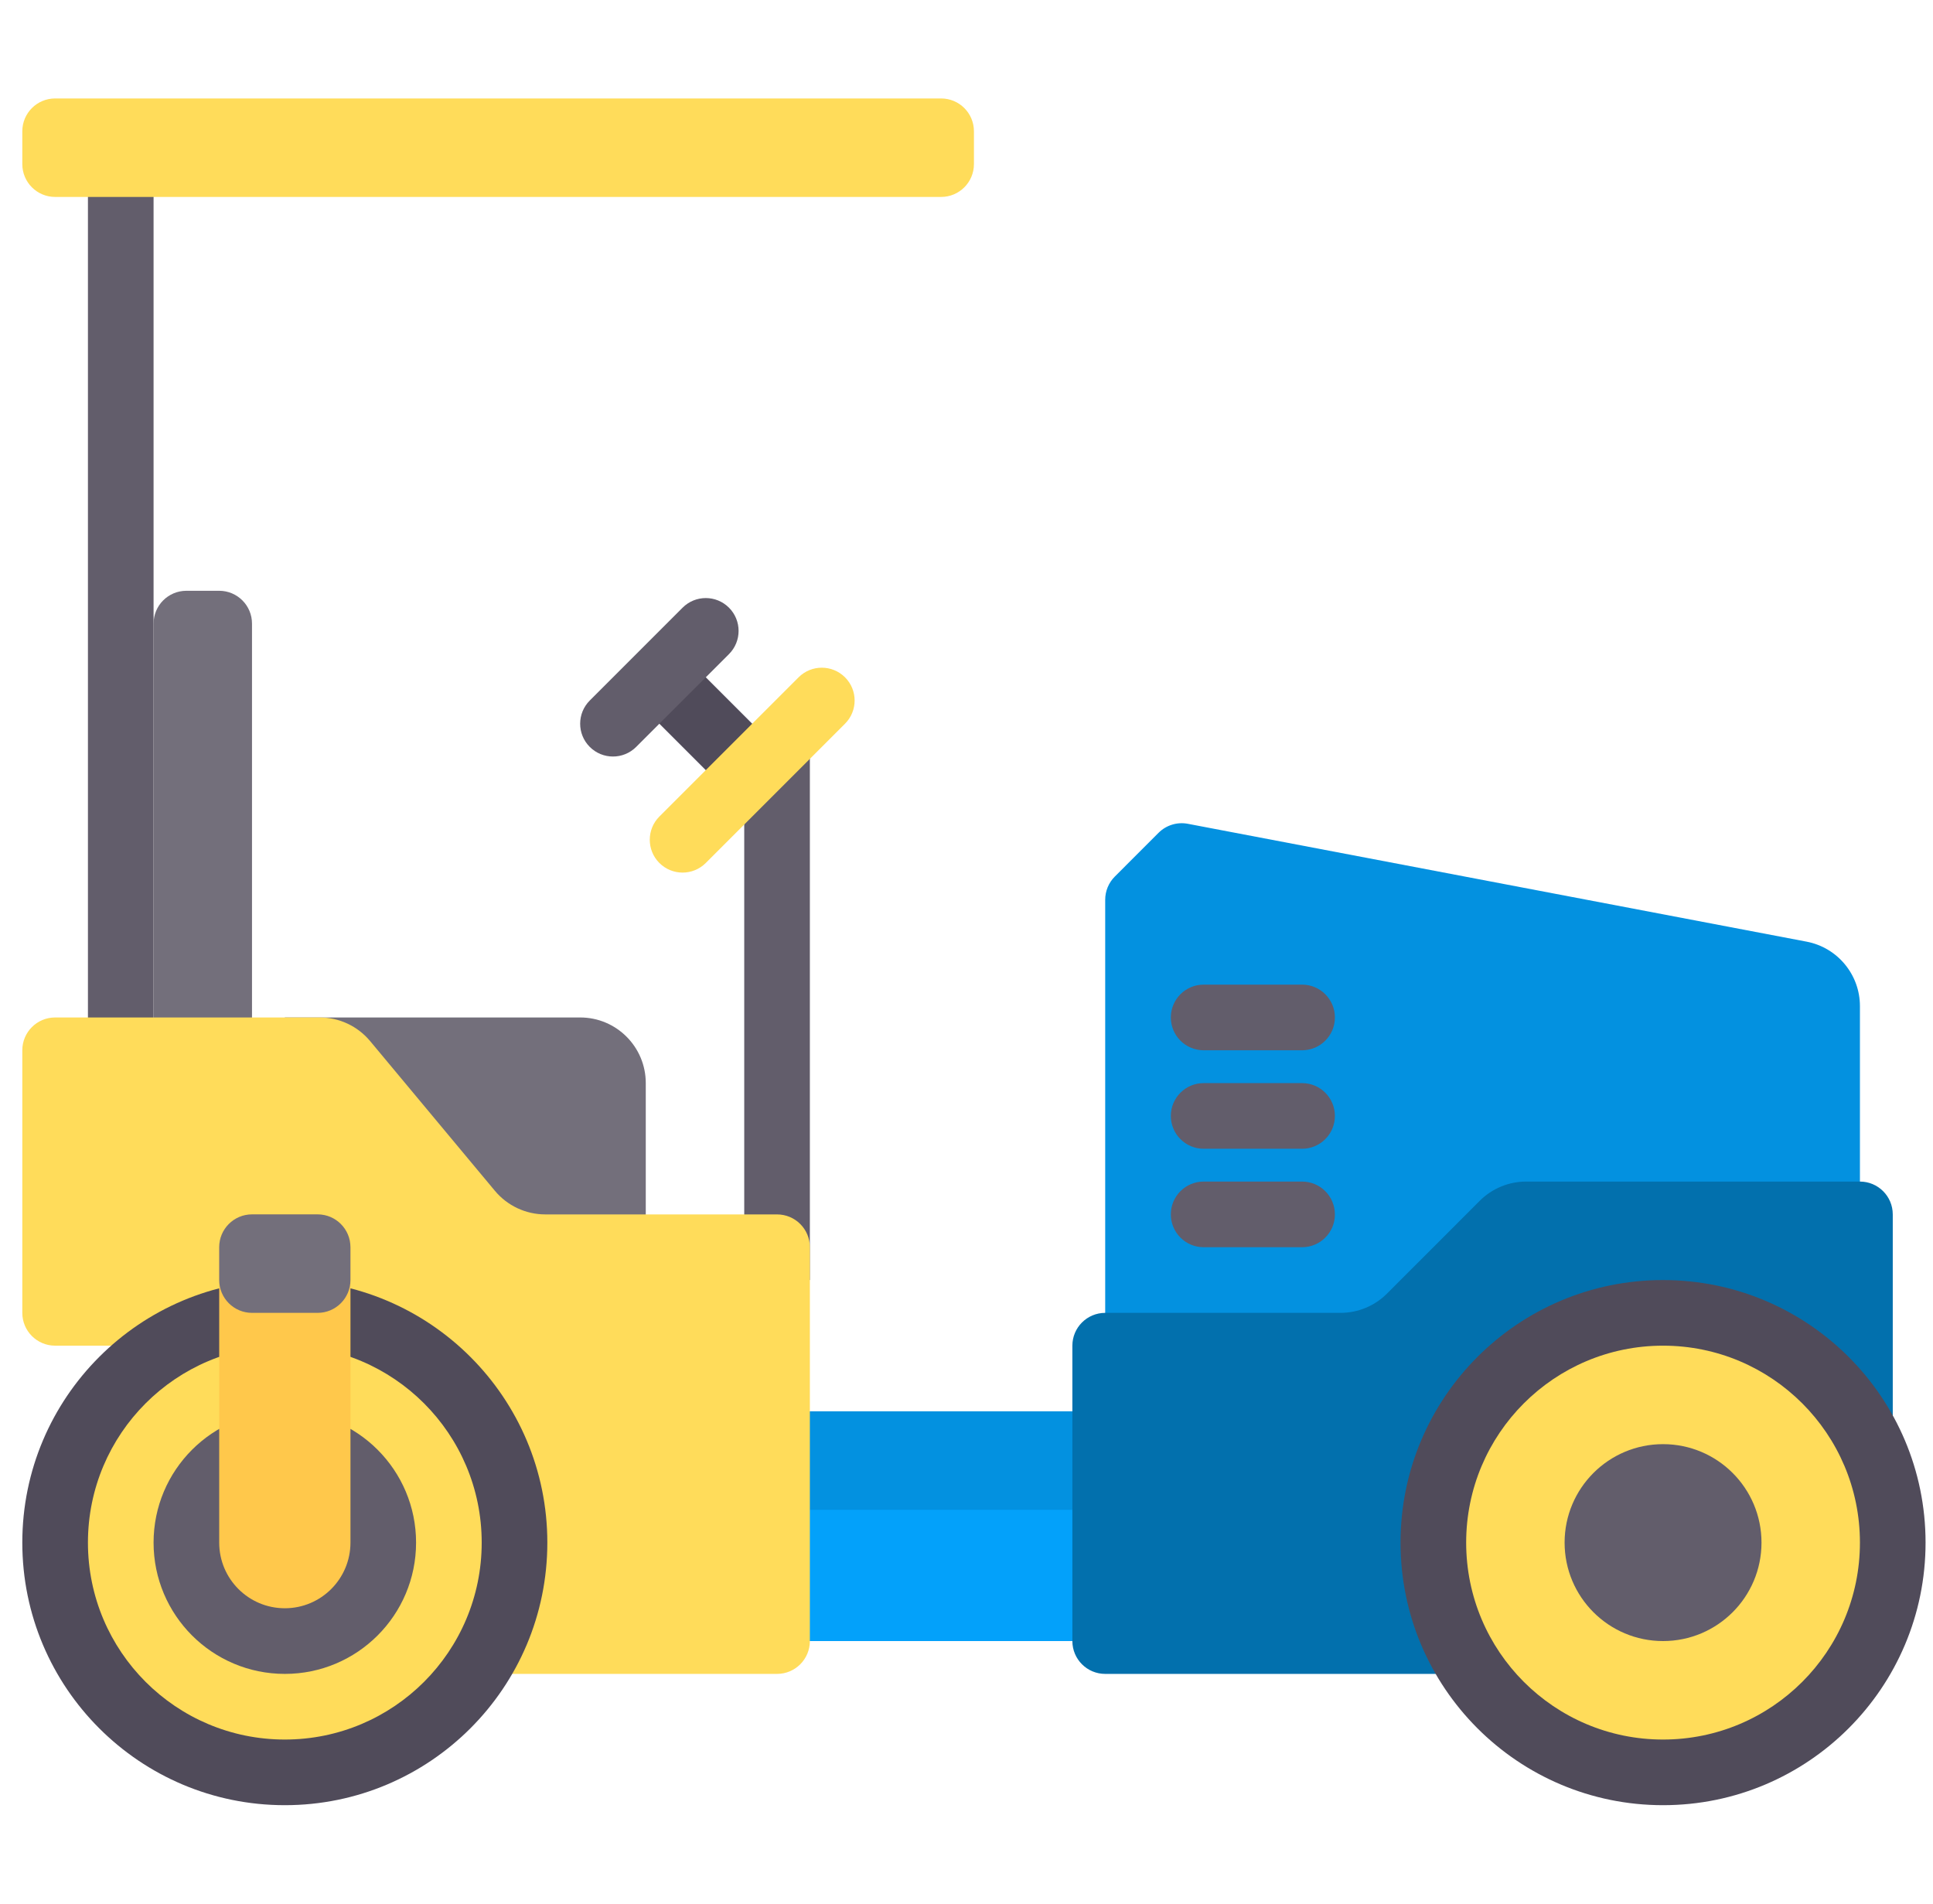 <svg width="65" height="64" viewBox="0 0 65 64" fill="none" xmlns="http://www.w3.org/2000/svg">
<g clip-path="url(#clip0_3713_613)">
<path d="M38.267 49.655H25.026V55.172H38.267V49.655Z" fill="#03A1FA"/>
<path d="M38.267 47.448H25.026V50.759H38.267V47.448Z" fill="#0391E0"/>
<path d="M62.543 41.931V33.826C62.543 32.767 61.79 31.857 60.749 31.658L39.944 27.696C39.586 27.627 39.216 27.741 38.958 27.999L37.487 29.47C37.28 29.677 37.164 29.958 37.164 30.25V45.241H62.543V41.931Z" fill="#0391E0"/>
<path d="M37.164 56.276H61.44C62.658 56.276 63.647 55.288 63.647 54.069V40.828C63.647 40.218 63.152 39.724 62.543 39.724H51.319C50.734 39.724 50.172 39.957 49.759 40.37L46.638 43.492C46.224 43.906 45.662 44.138 45.077 44.138H37.164C36.554 44.138 36.06 44.632 36.06 45.242V55.172C36.06 55.782 36.554 56.276 37.164 56.276Z" fill="#0270AD"/>
<path d="M5.164 5.517H2.957V35.31H5.164V5.517Z" fill="#625D6B"/>
<path d="M7.371 19.862H6.267C5.658 19.862 5.164 20.356 5.164 20.966V35.31H8.474V20.965C8.474 20.356 7.98 19.862 7.371 19.862Z" fill="#736F7B"/>
<path d="M24.513 26.672L26.074 25.111L22.953 21.99L21.392 23.551L24.513 26.672Z" fill="#504B5A"/>
<path d="M27.233 25.379H25.026V43.034H27.233V25.379Z" fill="#625D6B"/>
<path d="M21.715 41.931H9.578V34.207H19.509C20.727 34.207 21.715 35.195 21.715 36.414V41.931Z" fill="#736F7B"/>
<path d="M5.164 45.241H1.853C1.244 45.241 0.75 44.747 0.75 44.138V35.31C0.75 34.701 1.244 34.207 1.853 34.207H10.751C11.406 34.207 12.027 34.498 12.446 35.001L16.64 40.033C17.059 40.536 17.68 40.828 18.336 40.828H26.129C26.739 40.828 27.233 41.322 27.233 41.931V55.172C27.233 55.782 26.739 56.276 26.129 56.276H5.164V45.241Z" fill="#FFDC5A"/>
<path d="M9.578 60.69C14.453 60.69 18.405 56.737 18.405 51.862C18.405 46.987 14.453 43.035 9.578 43.035C4.702 43.035 0.75 46.987 0.75 51.862C0.75 56.737 4.702 60.69 9.578 60.69Z" fill="#504B5A"/>
<path d="M9.578 58.483C13.234 58.483 16.198 55.519 16.198 51.862C16.198 48.206 13.234 45.241 9.578 45.241C5.921 45.241 2.957 48.206 2.957 51.862C2.957 55.519 5.921 58.483 9.578 58.483Z" fill="#FFDC5A"/>
<path d="M9.578 56.276C12.015 56.276 13.991 54.3 13.991 51.862C13.991 49.425 12.015 47.448 9.578 47.448C7.14 47.448 5.164 49.425 5.164 51.862C5.164 54.3 7.14 56.276 9.578 56.276Z" fill="#625D6B"/>
<path d="M55.922 60.69C60.798 60.69 64.75 56.737 64.75 51.862C64.75 46.987 60.798 43.035 55.922 43.035C51.047 43.035 47.095 46.987 47.095 51.862C47.095 56.737 51.047 60.69 55.922 60.69Z" fill="#504B5A"/>
<path d="M55.922 58.483C59.579 58.483 62.543 55.519 62.543 51.862C62.543 48.206 59.579 45.241 55.922 45.241C52.266 45.241 49.302 48.206 49.302 51.862C49.302 55.519 52.266 58.483 55.922 58.483Z" fill="#FFDC5A"/>
<path d="M55.922 55.172C57.751 55.172 59.233 53.69 59.233 51.862C59.233 50.034 57.751 48.552 55.922 48.552C54.094 48.552 52.612 50.034 52.612 51.862C52.612 53.69 54.094 55.172 55.922 55.172Z" fill="#625D6B"/>
<path d="M9.578 54.069C8.359 54.069 7.371 53.081 7.371 51.862V41.931C7.371 41.322 7.865 40.828 8.474 40.828H10.681C11.29 40.828 11.785 41.322 11.785 41.931V51.862C11.784 53.081 10.796 54.069 9.578 54.069Z" fill="#FFC84B"/>
<path d="M10.681 44.138H8.474C7.865 44.138 7.371 43.644 7.371 43.034V41.931C7.371 41.322 7.865 40.827 8.474 40.827H10.681C11.29 40.827 11.784 41.322 11.784 41.931V43.034C11.784 43.644 11.29 44.138 10.681 44.138Z" fill="#736F7B"/>
<path d="M28.415 24.331L23.733 29.013C23.302 29.444 22.604 29.444 22.172 29.013C21.742 28.582 21.742 27.883 22.172 27.452L26.854 22.771C27.285 22.34 27.983 22.34 28.415 22.771C28.846 23.202 28.846 23.9 28.415 24.331Z" fill="#FFDC5A"/>
<path d="M24.513 21.991L21.392 25.111C20.961 25.542 20.263 25.542 19.832 25.111C19.401 24.681 19.401 23.982 19.832 23.551L22.953 20.43C23.384 19.999 24.082 19.999 24.513 20.43C24.944 20.861 24.944 21.56 24.513 21.991Z" fill="#625D6B"/>
<path d="M31.646 6.621H1.853C1.244 6.621 0.75 6.127 0.75 5.517V4.414C0.75 3.804 1.244 3.31 1.853 3.31H31.647C32.256 3.31 32.75 3.804 32.75 4.414V5.517C32.75 6.127 32.256 6.621 31.646 6.621Z" fill="#FFDC5A"/>
<path d="M43.785 38.621H40.474C39.865 38.621 39.371 38.127 39.371 37.517C39.371 36.908 39.865 36.414 40.474 36.414H43.785C44.394 36.414 44.888 36.908 44.888 37.517C44.888 38.127 44.394 38.621 43.785 38.621Z" fill="#625D6B"/>
<path d="M43.785 35.31H40.474C39.865 35.31 39.371 34.816 39.371 34.207C39.371 33.597 39.865 33.103 40.474 33.103H43.785C44.394 33.103 44.888 33.597 44.888 34.207C44.888 34.816 44.394 35.31 43.785 35.31Z" fill="#625D6B"/>
<path d="M43.785 41.931H40.474C39.865 41.931 39.371 41.437 39.371 40.828C39.371 40.218 39.865 39.724 40.474 39.724H43.785C44.394 39.724 44.888 40.218 44.888 40.828C44.888 41.437 44.394 41.931 43.785 41.931Z" fill="#625D6B"/>
</g>
<defs>
<clipPath id="clip0_3713_613">
<rect width="64" height="64" fill="white" transform="translate(0.75)"/>
</clipPath>
</defs>
</svg>
